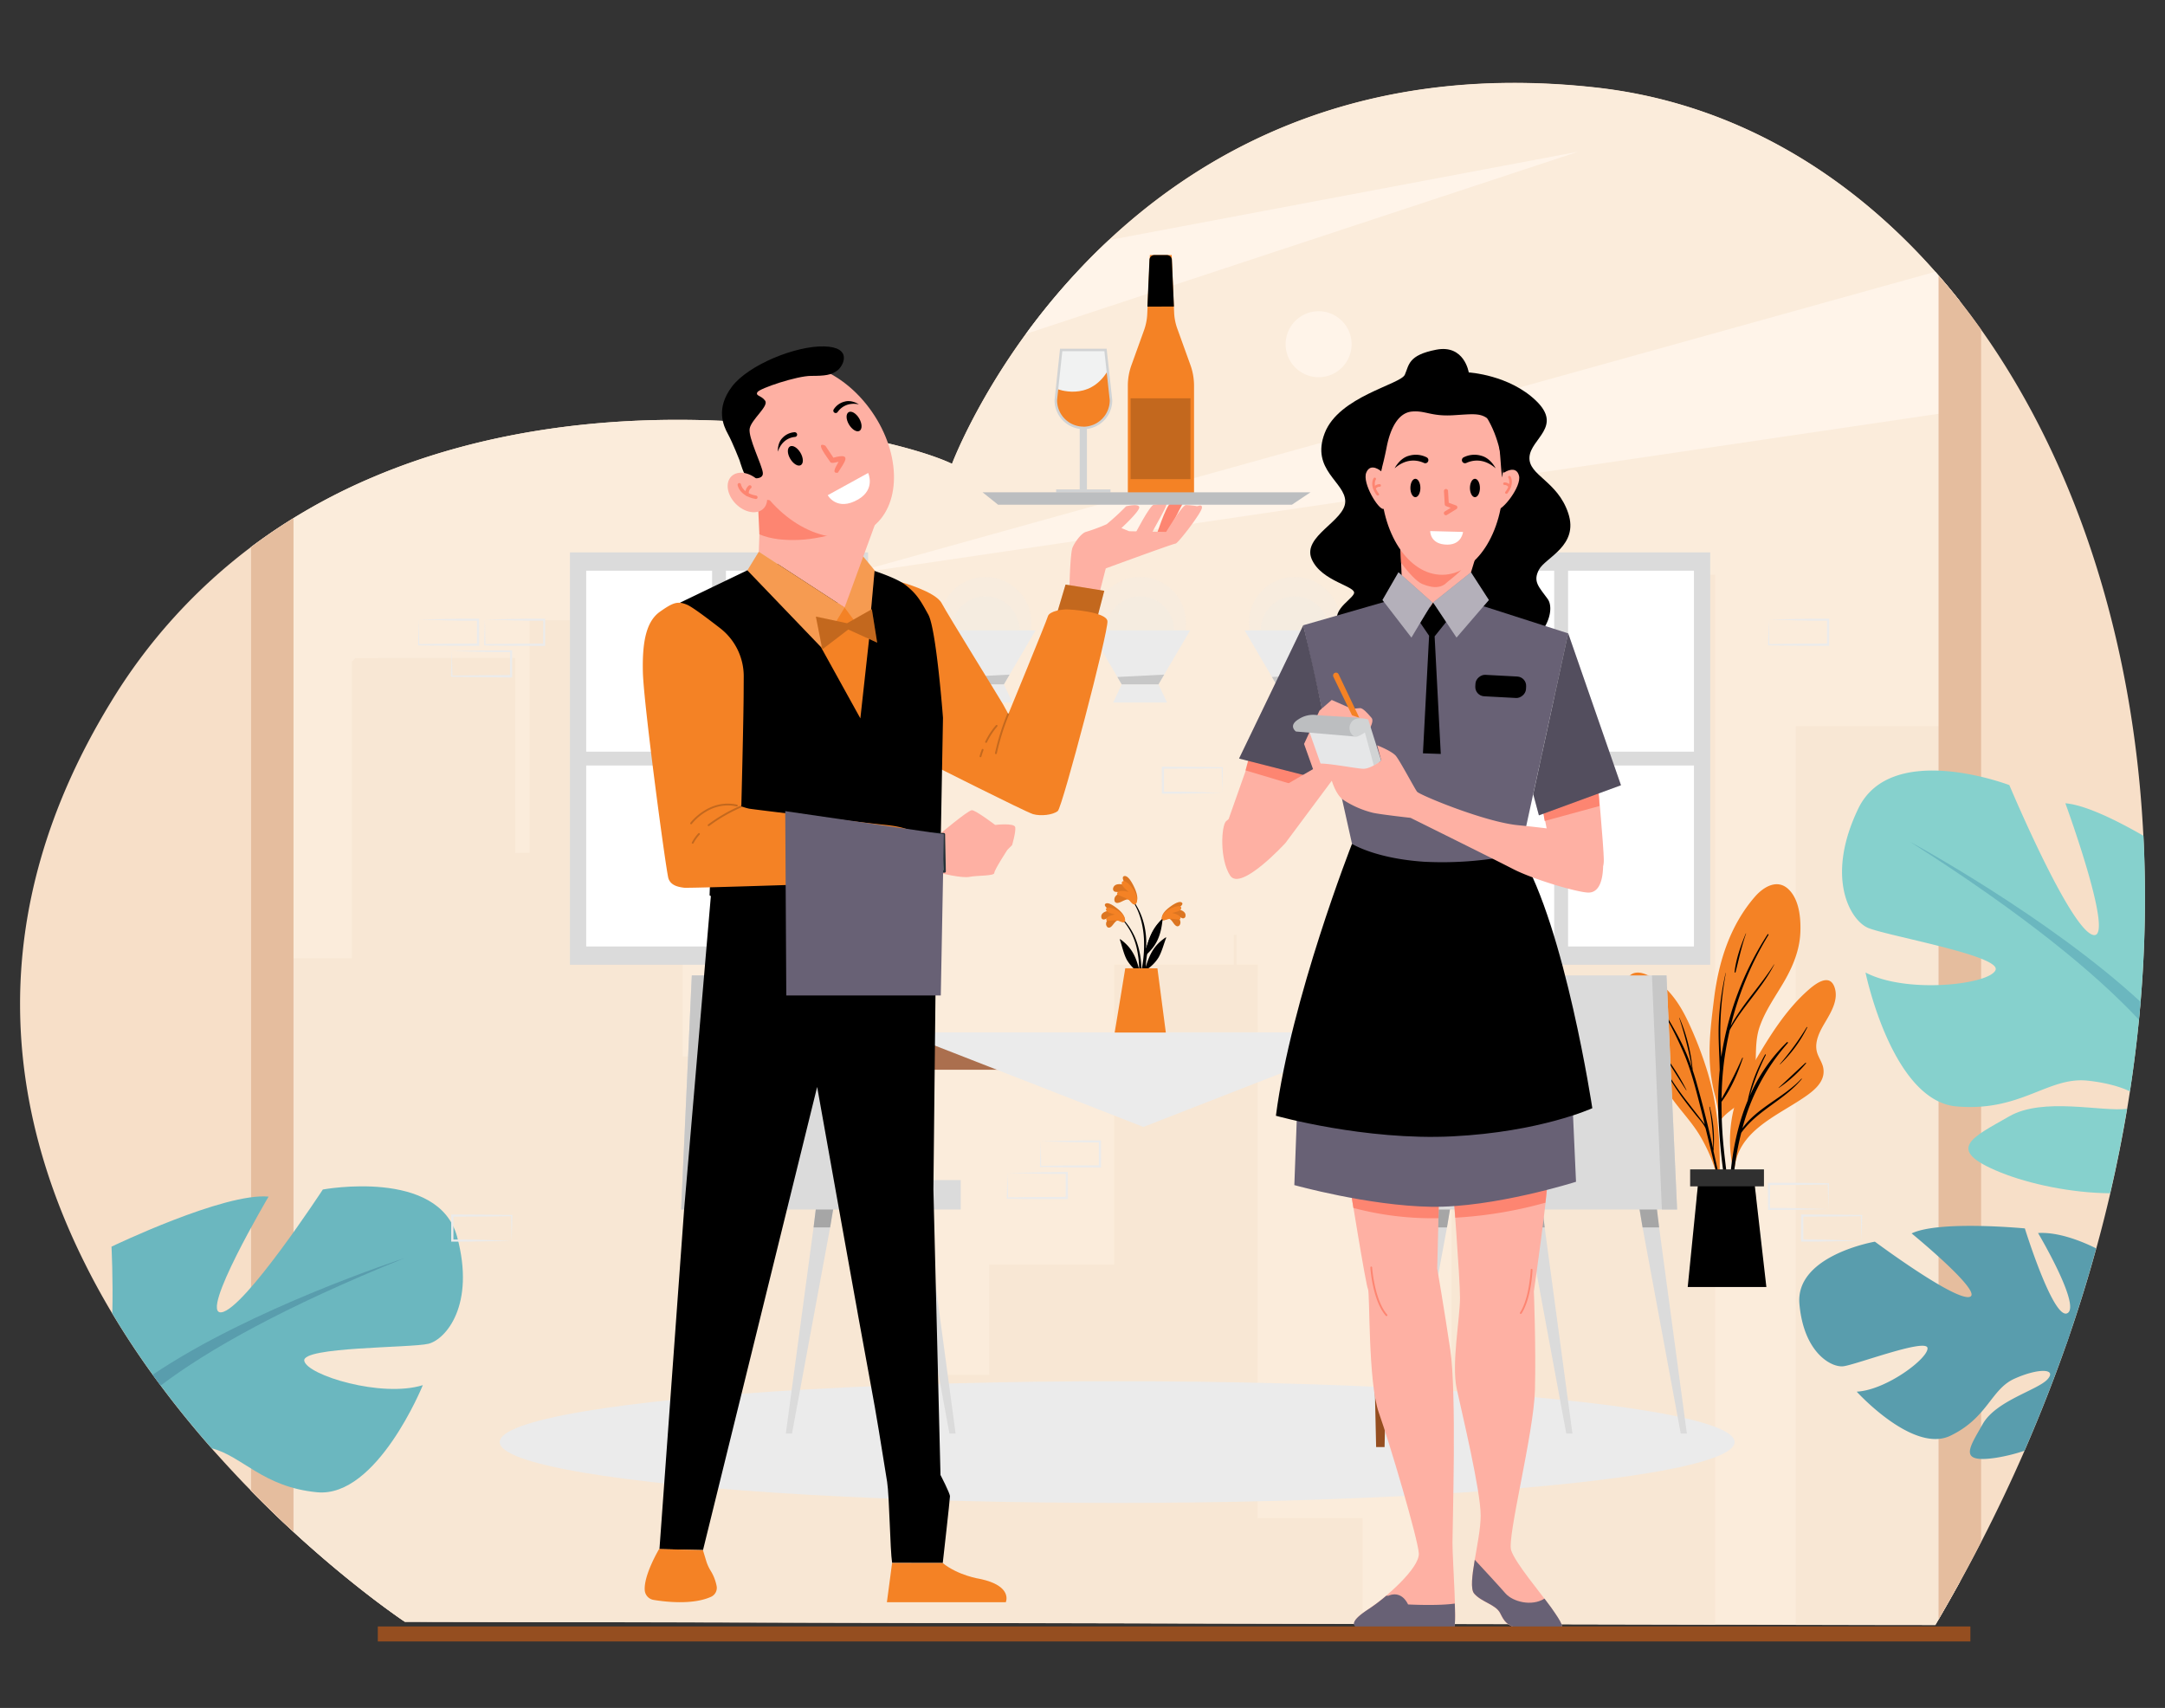 <svg id="ec5aea5c-c563-4b1d-a705-5e4b74e0aea3" data-name="Layer 1" xmlns="http://www.w3.org/2000/svg" xmlns:xlink="http://www.w3.org/1999/xlink" width="865.76" height="682.89" viewBox="0 0 865.76 682.89"><rect x="0" y="0" width="865.76" height="682.89" fill="#333333" stroke="none"/><defs><clipPath id="efa9a404-4e01-4a27-b963-45e2f07be18d"><path id="ae2e0981-7a62-441f-83f0-617e6dc88fe7" data-name="SVGID" d="M433.21,171.08h0a11.08,11.08,0,0,1-11-11.11l2.15-20.05h17.72L444.28,160a11.08,11.08,0,0,1-11,11.11Z" fill="#f1f2f2" stroke="#d1d3d4" stroke-miterlimit="10"/></clipPath></defs><path d="M856,400.59q-.3,3.56-.65,7.14-1.39,14.19-3.61,28.64c-.36,2.32-.73,4.64-1.12,7q-2.8,16.74-6.74,33.75-2.55,11-5.59,22-4.69,17.14-10.61,34.43c-.51,1.49-1,3-1.56,4.49q-7.35,20.91-16.52,42-7.95,18.21-17.32,36.44-4.11,8-8.51,16-4.14,7.51-8.51,15l-1.31,2.22,0,.06-17.88,0-588.46-1.29h-5.67s-1.58-1-4.43-3.07c-1.54-1.11-3.48-2.51-5.73-4.2-1-.72-2-1.5-3.08-2.33-6.27-4.79-14.4-11.32-23.59-19.41h0l-.72-.64c-2-1.74-4-3.54-6-5.42l-.92-.85-.46-.42-1.23-1.14-.28-.25-2.17-2q-6.28-5.94-12.89-12.66c-1.49-1.52-3-3.06-4.48-4.64l-.15-.16q-4.26-4.48-8.56-9.27L85.41,580l-.77-.88q-4.77-5.4-9.5-11.18c-.72-.87-1.43-1.74-2.14-2.63q-4.44-5.5-8.77-11.32l-.76-1,0,0c-.8-1.09-1.61-2.18-2.4-3.29s-1.71-2.37-2.55-3.57c-4.71-6.69-9.27-13.66-13.59-20.88q-4.09-6.84-7.88-14h0q-1.58-3-3.07-6C3.14,443.6-7.81,366.13,44.23,280.9a221.14,221.14,0,0,1,56.11-62.15q8.32-6.25,17-11.59A236,236,0,0,1,148.62,191c96-41,207.22-17.43,232.08-5.55,0,0,64.37-172.23,258-150.42,44.12,5,84,24.55,117.26,55.26a253.84,253.84,0,0,1,19.22,19.8q4.35,5,8.51,10.28,4.37,5.53,8.51,11.38c37.35,52.59,60.93,122.93,64.91,202.4A495.82,495.82,0,0,1,856,400.59Z" fill="#f7dfc8"/><path d="M783.72,120.4V632.45q-4.76,8.63-9.82,17.24l-55.8-.12-32.2-.07-105.44-.22-35.6-.07-383-.8s-5-3.31-13.24-9.6A457.46,457.46,0,0,1,100.34,596V218.75A231.06,231.06,0,0,1,148.62,191c96-41,207.22-17.43,232.08-5.55,0,0,8.77-23.46,29.57-52A266.41,266.41,0,0,1,443.44,96c40.61-37.91,103.39-71.25,195.29-60.9,44.12,5,84,24.55,117.26,55.26a248.87,248.87,0,0,1,17.93,18.34Q778.95,114.35,783.72,120.4Z" fill="#fbecdb"/><path d="M783.72,120.4v43.79l-445,65.59L773.92,108.66Q778.95,114.35,783.72,120.4Z" fill="#fff4e9"/><path d="M502.89,607h42v42.17l-383-.8s-5-3.31-13.24-9.6A457.46,457.46,0,0,1,100.34,596V309.63l.15-.18h1.6v73.67h38.59V264.55l1.46-1.41h9.37v-.06H206v.06h.05v17.77H206v12.22h.05V310.9H206v12.27h.05v17.77H206V341l5.78-.06V248H273v11.77h0v17.77h0v15.62h0V310.9h0v12.27h0v17.77h0v11.35h0v17.78h0v11.35h0v17.77h0v10.69h0v11.28h0v1.24h69V524.11h25.77v25.62h27.78V505.61h50V385.72h7.82V373.78h1.11v11.94h38.9V373.78h1.12v11.93h8.45Z" fill="#f8e7d4"/><polygon points="685.9 229.78 685.9 649.5 580.46 649.28 580.46 229.78 685.9 229.78" fill="#f8e7d4"/><path d="M783.72,290.36V632.45q-4.76,8.63-9.82,17.24l-55.8-.12V290.36Z" fill="#f8e7d4"/><path d="M117.37,207.16V612.49c-5.46-5-11.18-10.54-17-16.51V218.75Q108.67,212.5,117.37,207.16Z" fill="#e5bd9e"/><path d="M631.1,60.65,410.27,133.5A266.41,266.41,0,0,1,443.44,96Z" fill="#fff4e9"/><path d="M514.11,137.63a13.19,13.19,0,1,1,13.19,13.19A13.19,13.19,0,0,1,514.11,137.63Z" fill="#fff4e9"/><path d="M792.23,131.78V616.45q-4.11,8-8.51,16-4.14,7.51-8.51,15V110.12q4.35,5,8.51,10.28Q788.09,125.94,792.23,131.78Z" fill="#e5bd9e"/><path d="M838.24,499.14q-4.69,17.14-10.61,34.43c-.51,1.49-1,3-1.56,4.49q-7.35,20.91-16.52,42a71.28,71.28,0,0,1-11.34,2.8c-15.46,2.32-10.68-4-5.36-13.45s22.19-13.64,26-18-4.11-4.35-13.42-.1-10.59,15.6-25.53,22.76-37.42-17.64-37.42-17.64c11.91-.61,28.91-13.54,28.3-17.49s-28.87,6.82-33.7,7.34-15.81-5.49-17.51-24.94,30.18-24.88,30.18-24.88,31.64,23.52,37.81,22.1-23.12-25.4-23.12-25.4c11-5.3,45.28-2,45.28-2s11.41,36.8,17,33.9S815,493,815,493C823.34,492.49,832.92,496.5,838.24,499.14Z" fill="#599dad"/><path d="M827.63,533.57c-.51,1.49-1,3-1.56,4.49-13.47-7.38-39.75-14.55-90.81-16.23C735.26,521.83,796.85,519.46,827.63,533.57Z" fill="#599dad"/><path d="M61.05,549.61q-1.29-1.77-2.55-3.57c-4.71-6.69-9.27-13.66-13.59-20.88.36-13.47-.32-26.71-.32-26.71s45.11-21.69,62.81-20c0,0-28,47.39-18.84,46.25s40.54-49.1,40.54-49.1,46.26-8.57,53.68,18.84-4.57,41.11-11.42,42.83-50.82,1.14-49.68,6.85,30.83,14.85,47.4,9.71c0,0-18.28,45.11-42.26,42.82-21.69-2.06-29.84-14.41-42.18-17.59q-4.77-5.4-9.5-11.18c-.72-.87-1.43-1.74-2.14-2.63q-4.44-5.5-8.77-11.32Z" fill="#6bb7bf"/><path d="M64.23,554c18.86-14.28,49.15-31.4,97.4-50.92-1.31.43-61.06,19.93-100.58,46.58Z" fill="#599dad"/><path d="M850.57,443.35q-2.8,16.74-6.74,33.75c-15.34-.1-32.28-3.65-43.91-8.36-22.66-9.18-11.16-13.93,3.51-22.37C817,438.55,840.33,444.6,850.57,443.35Z" fill="#86d1cd"/><path d="M856,400.59q-.3,3.56-.65,7.14-1.39,14.19-3.61,28.64c-3.78-1.87-9.82-3.54-16.9-4.29-15.92-1.69-26.67,12.56-52.48,10.3S746,388.84,746,388.84c16.51,8.67,49.7,4.8,52-1s-44.29-13.8-51.2-16.94-16.93-20-3.73-47.53,60.45-9.46,60.45-9.46,23.86,56.86,33.3,59.86-10.9-52.6-10.9-52.6c7.85.68,19.84,6.46,31.23,13A495.82,495.82,0,0,1,856,400.59Z" fill="#86d1cd"/><path d="M763.75,336.54c.87.47,55.32,30,92.2,64q-.3,3.56-.65,7.14C838,389.2,809.59,365.72,763.75,336.54Z" fill="#6bb7bf"/><g id="b82ea9d2-fcf1-4e94-8601-828800453f9b" data-name="freepik--background-complete--inject-299"><rect x="227.92" y="220.86" width="119.22" height="164.88" fill="#dbdbdb"/><rect x="234.42" y="228.18" width="50.34" height="72.35" fill="#fff"/><rect x="290.3" y="228.18" width="50.34" height="72.35" fill="#fff"/><rect x="234.42" y="306.07" width="50.34" height="72.35" fill="#fff"/><rect x="290.3" y="306.07" width="50.34" height="72.35" fill="#fff"/><rect x="564.67" y="220.86" width="119.22" height="164.88" fill="#dbdbdb"/><rect x="571.17" y="228.18" width="50.34" height="72.35" fill="#fff"/><rect x="627.05" y="228.18" width="50.34" height="72.35" fill="#fff"/><rect x="571.17" y="306.07" width="50.34" height="72.35" fill="#fff"/><rect x="627.05" y="306.07" width="50.34" height="72.35" fill="#fff"/><path d="M180.67,260.34l11.74-.25,6-.06h6.4v.4l0,10v.45h-.44l-11.87-.13c-3.95,0-7.91-.09-11.87-.14h-.25v-.24c0-1.7.07-3.39.12-5.06Zm0,0,.13,5.07c0,1.66.1,3.31.12,4.95l-.25-.24c4,0,7.92-.14,11.87-.14l11.87-.09-.45.45v-10l.4.4c-2,0-3.91,0-5.87,0l-5.9-.1Z" fill="#ebebeb"/><path d="M193.91,247.7l11.77-.22,6-.1H218v10.88h-.45l-11.87-.05c-3.95,0-7.91-.1-11.86-.14h-.2v-.25c0-1.7.07-3.38.12-5.06Zm0,0,.13,5.07c0,1.67.1,3.32.11,5l-.24-.25c4,0,7.92-.14,11.87-.14l11.86-.06-.44.45.05-10,.39.4c-1.95,0-3.9,0-5.86,0l-5.93-.1Z" fill="#ebebeb"/><path d="M402.89,469l11.75-.25,6-.1c2-.05,4,0,6-.05H427V469l.06,10v.45h-.45l-11.87,0c-4,0-7.91-.1-11.86-.15h-.26V479c0-1.7.08-3.39.12-5.06Zm0,0L403,474c0,1.68.1,3.33.12,5l-.24-.25c3.95,0,7.9-.14,11.86-.15l11.87-.05-.45.45,0-10,.41.4c-2,0-3.91,0-5.87-.05l-5.9-.1Z" fill="#ebebeb"/><path d="M416.12,456.31l11.76-.25,6-.1c2,0,4,0,6,0h.39v.39l.05,10v.45h-.44L428,466.74c-4,0-7.91-.1-11.87-.16h-.25v-.24c0-1.7.08-3.4.13-5.06Zm0,0,.13,5.07c0,1.67.1,3.32.11,5l-.24-.24c4-.05,7.91-.14,11.87-.15l11.87-.06-.45.45,0-10,.41.41c-2,0-3.91,0-5.87-.06l-5.87-.08Z" fill="#ebebeb"/><path d="M167.44,247.7l11.75-.22,6-.1h6.4v.41l.06,10v.44h-.45l-11.87-.05c-4,0-7.91-.1-11.86-.14h-.26v-.25c0-1.7.08-3.38.12-5.06Zm0,0,.12,5.07c0,1.67.1,3.32.12,5l-.24-.25c3.95,0,7.9-.14,11.86-.14l11.87-.06-.45.45v-10l.4.4c-2,0-3.9,0-5.87,0l-5.89-.1Z" fill="#ebebeb"/><path d="M488.77,317l-11.76.25-6,.1c-2,0-4,0-6,0h-.39V317l-.06-10v-.45H465l11.87.05c4,0,7.91.11,11.87.15H489V307c0,1.7-.08,3.39-.13,5.07Zm0,0-.13-5.07c0-1.67-.1-3.32-.12-5l.25.24c-4,.05-7.91.14-11.87.15l-11.87.05.45-.44,0,10-.41-.4h5.87l5.9.1Z" fill="#ebebeb"/><path d="M731.14,483.44l-11.76.24-6,.11H707v-.39l-.06-10v-.46h.45l11.87,0c4,0,7.91.1,11.86.15h.25v.24c0,1.69-.07,3.39-.11,5.06Zm0,0-.12-5.07c0-1.67-.1-3.32-.12-5l.24.24c-3.95,0-7.91.15-11.86.15l-11.87.06.45-.45-.05,10-.4-.4c2,0,3.91,0,5.87,0l5.9.11Z" fill="#ebebeb"/><path d="M744.38,496.09l-11.76.24-6,.11c-2,0-4,0-6,0h-.4v-.39l0-10v-.46h.45l11.86.06c4,0,7.92.09,11.87.14h.25V486c0,1.7-.08,3.39-.11,5.07Zm0,0-.12-5.07c0-1.67-.1-3.32-.12-5l.24.24c-4,.05-7.9.14-11.87.14l-11.86.06.45-.44v10l-.41-.4c2,0,3.91,0,5.87,0l5.9.11Z" fill="#ebebeb"/><path d="M204.61,496.09l-11.77.24-6,.11c-2,0-4,0-6,0h-.4V485.6h.45l11.87.06c3.95,0,7.9.09,11.87.14h.24V486c0,1.7-.08,3.39-.12,5.07Zm0,0-.13-5.07c0-1.67-.1-3.32-.12-5l.25.24c-4,.05-7.91.14-11.86.14l-11.87.06.44-.44v10l-.4-.4c2,0,3.9,0,5.87,0l5.89.11Z" fill="#ebebeb"/><path d="M707.31,247.7l11.76-.22,6-.1h6.4v.41l0,10v.44h-.43l-11.86-.05c-4,0-7.92-.1-11.87-.14h-.25v-.25c0-1.7.08-3.38.12-5.06Zm0,0,.13,5.07c0,1.67.1,3.32.11,5l-.24-.25c4,0,7.91-.14,11.87-.14l11.88-.06-.45.45v-10l.41.4c-2,0-3.91,0-5.87,0l-5.9-.1Z" fill="#ebebeb"/><circle cx="394.09" cy="249.02" r="18.33" fill="#ebebeb" opacity="0.19" style="isolation:isolate"/><circle cx="394.09" cy="252.04" r="13.6" transform="translate(57.75 577.16) rotate(-76.63)" fill="#ebebeb" opacity="0.19" style="isolation:isolate"/><polygon points="414.11 252.04 401.44 273.63 386.74 273.63 374.07 252.04 414.11 252.04" fill="#ebebeb"/><polygon points="404.88 280.89 383.31 280.89 386.74 273.63 401.44 273.63 404.88 280.89" fill="#ebebeb"/><polygon points="403.73 269.73 401.44 273.63 386.73 273.63 385 270.68 403.73 269.73" fill="#c7c7c7"/><circle cx="455.91" cy="249.02" r="18.33" fill="#ebebeb" opacity="0.19" style="isolation:isolate"/><circle cx="455.91" cy="252.07" r="13.6" transform="translate(-63.95 218.29) rotate(-25.22)" fill="#ebebeb" opacity="0.19" style="isolation:isolate"/><polygon points="475.92 252.04 463.26 273.63 448.56 273.63 435.89 252.04 475.92 252.04" fill="#ebebeb"/><polygon points="466.7 280.89 445.13 280.89 448.56 273.63 463.26 273.63 466.7 280.89" fill="#ebebeb"/><polygon points="465.55 269.73 463.26 273.63 448.56 273.63 446.82 270.68 465.55 269.73" fill="#c7c7c7"/><circle cx="517.72" cy="249.02" r="18.33" fill="#ebebeb" opacity="0.19" style="isolation:isolate"/><circle cx="517.72" cy="252.04" r="13.6" transform="translate(-26.58 439.91) rotate(-45)" fill="#ebebeb" opacity="0.19" style="isolation:isolate"/><polygon points="537.75 252.04 525.07 273.63 510.38 273.63 497.71 252.04 537.75 252.04" fill="#ebebeb"/><polygon points="528.51 280.89 506.94 280.89 510.38 273.63 525.07 273.63 528.51 280.89" fill="#ebebeb"/><polygon points="527.37 269.73 525.08 273.63 510.38 273.63 508.64 270.68 527.37 269.73" fill="#c7c7c7"/></g><g id="b373c7dd-02ed-4c24-af3d-20fc7c5d88e1" data-name="freepik--Shadow--inject-299"><ellipse cx="446.74" cy="576.58" rx="246.9" ry="24.33" fill="#ebebeb"/></g><g id="a2b780da-1099-41b5-a7c6-33d6ac3c498b" data-name="freepik--Plant--inject-299"><path d="M685.44,436.54a62.37,62.37,0,0,1,2,11.43c-.11.19-.09.89,0,.71,0,.62,1,.51,1-.11v-1.2c2.23-2.77,5.47-4.48,8.06-6.94a15.21,15.21,0,0,0,4.44-7.06c2.17-7.5.13-15.44,2.75-22.91,2.25-6.45,6.27-12,9.72-17.93,3.58-6.17,6.27-12.66,6.54-19.89.21-5.54-.45-12.92-4.66-17-4.48-4.4-10-1.11-13.45,2.82-9.92,11.39-14.51,25.79-16.37,40.5-1,8.15-2.08,16.35-1.79,24.57A66.72,66.72,0,0,0,685.44,436.54Z" fill="#f48225" data-secondary="true"/><path d="M687.42,450.93a141.05,141.05,0,0,1,.27-23.07v-.09c-.12-6.28-.62-12.45-.37-18.7A110.29,110.29,0,0,1,690.07,389a.06.06,0,0,1,.08,0,0,0,0,0,1,0,0A130.44,130.44,0,0,0,688,408.62q-.19,5.28.08,10.58c.06,1.14.17,2.29.24,3.45h0a123.25,123.25,0,0,1,18.52-49.07c.13-.21.49,0,.36.22a128.36,128.36,0,0,0-15.11,36.42c4.78-8.85,12-16.14,17.33-24.61,0-.05.11,0,.09,0-4.81,9.46-12.75,16.92-17.8,26.24q-1.32,5.7-2.14,11.49a129.06,129.06,0,0,0-1.14,16,183.24,183.24,0,0,0,8.29-16.37.13.13,0,0,1,.24.09c-2,6-4.74,12.41-8.55,17.5,0,3.78.09,7.56.31,11.34.59,10.07,2.31,20,3.11,30.06a.23.23,0,0,1-.21.25.22.22,0,0,1-.25-.21h0A231.37,231.37,0,0,1,687.42,450.93Z"/><path d="M698.12,373.25c0-.07.14,0,.11,0-1.79,5.1-2.87,10.25-4.2,15.47a.19.19,0,0,1-.25.13.2.2,0,0,1-.14-.19C694.19,383.41,696.11,378.13,698.12,373.25Z"/><path d="M651.38,394.59a78.36,78.36,0,0,0,4.24,8.69c3.31,6,6.77,11.53,7.4,18.53.28,3.13.37,6.28,1.33,9.3a27.8,27.8,0,0,0,3.71,7.28c3.58,5.23,8.06,9.74,11.4,15.16a64.31,64.31,0,0,1,7.59,18.29c.08.34.63.26.54-.09v-.08a.14.14,0,0,0,0-.09c.53-15-.67-30.16-5.26-44.56a153.45,153.45,0,0,0-7.27-18.53c-2.46-5.22-5.52-10.24-9.86-14.14-2.8-2.52-8.87-7.29-12.85-4.77C650.5,390.79,650.63,392.68,651.38,394.59Z" fill="#f48225" data-secondary="true"/><path d="M666.53,428.64a123.39,123.39,0,0,0,8.74,12.55c1.45,1.9,2.93,3.78,4.38,5.68.68.9,1.45,1.8,2.08,2.76-.39-1.58-.78-3.16-1.18-4.74-1.94-7.59-3.8-15.23-6.7-22.55a150.71,150.71,0,0,0-10.43-20.45c-.1-.18.18-.3.29-.13,3.17,5.22,6.4,10.44,9.06,15.94a82.56,82.56,0,0,1,3.85,9.46A146.24,146.24,0,0,0,671.5,407c0-.06.06-.1.09-.05a68.92,68.92,0,0,1,5.31,21h0q1,2.91,1.79,5.9,3.55,12.62,6.38,25.42a91.29,91.29,0,0,0-1.51-16.66.1.1,0,0,1,.2,0,53.35,53.35,0,0,1,1.45,17.62c.73,3.24,1.44,6.49,2.13,9.73,1.48,6.93,3.29,14,4.15,21a.14.14,0,0,1-.28.05c-1-3.79-1.64-7.72-2.49-11.56s-1.72-7.69-2.61-11.53c-1.3-5.59-2.69-11.17-4.06-16.74-.9-2.05-2.74-3.86-4.08-5.57-1.48-1.88-3-3.75-4.4-5.66a84.54,84.54,0,0,1-7.23-11.2C666.32,428.63,666.44,428.53,666.53,428.64Z"/><path d="M665.85,422.25a79.47,79.47,0,0,1,8.54,13.58c0,.07-.06.13-.1.07-2.87-4.49-5.71-9-8.57-13.56C665.64,422.25,665.8,422.15,665.85,422.25Z"/><path d="M729.82,408.81c-2,3.35-4.18,7.39-3.34,11.41.53,2.54,2.4,4.62,2.69,7.21.76,5.75-5,9.54-9.1,12.25-10.31,6.77-24.46,12.8-26.35,26.63-.07.49-.89.37-.89-.11a.14.14,0,0,1,0-.09s-.06-.05-.06-.08a53.07,53.07,0,0,1,.2-21.12c1.54-7.12,4.65-13.52,8.32-19.79,6.21-10.59,12.79-21.44,22.17-29.57,2.6-2.25,7.93-6.28,10-1.21S732.2,404.74,729.82,408.81Z" fill="#f48225" data-secondary="true"/><path d="M720.37,431.29c-6.84,7.4-17.72,11.55-23.61,19.85a83.1,83.1,0,0,1,18.14-34.06.26.26,0,0,0,0-.37.24.24,0,0,0-.32,0,67.17,67.17,0,0,0-14.84,21.44,97.57,97.57,0,0,1,6.38-16.32.17.17,0,0,0-.29-.18A62.31,62.31,0,0,0,698.9,440c-7.77,18.78-8.48,40.81-6.85,60.6a.22.22,0,0,0,.44,0c-.44-15.6-.19-31.47,3.58-46.71l.24-.95c6.41-9,17.24-13.07,24.2-21.51C720.56,431.32,720.44,431.22,720.37,431.29Z"/><path d="M722,424.94c-3.59,3.3-7.17,6.67-10.76,10,0,0,0,.1.06.07a52.64,52.64,0,0,0,10.89-9.81C722.29,425,722.1,424.79,722,424.94Z"/><path d="M722.52,410.66a112.86,112.86,0,0,1-10.75,14.78c-.06.05,0,.14.09.09a52.24,52.24,0,0,0,10.85-14.77.12.12,0,0,0-.1-.13A.16.16,0,0,0,722.52,410.66Z"/><polygon points="706.35 514.58 674.9 514.58 679.14 472.26 701.51 472.26 706.35 514.58"/><polygon points="702.3 479.14 678.44 479.14 679.14 472.26 701.51 472.26 702.3 479.14" opacity="0.2"/><rect x="675.89" y="467.57" width="29.49" height="6.76"/><rect x="675.89" y="467.57" width="29.49" height="6.76" fill="#f1f2f2" opacity="0.2"/></g><g id="febd4408-409b-47a4-aea5-f6e980bcc9f7" data-name="freepik--Chairs--inject-299"><polygon points="362.16 477.27 364.42 490.77 379.67 573.18 382.14 573.18 371.04 490.77 369.4 477.27 362.16 477.27" fill="#dbdbdb"/><polygon points="369.4 477.27 362.16 477.27 364.42 490.77 371.04 490.77 369.4 477.27" fill="#a6a6a6"/><polygon points="314.24 573.18 316.71 573.18 331.96 490.77 334.22 477.27 326.98 477.27 325.34 490.77 314.24 573.18" fill="#dbdbdb"/><polygon points="326.98 477.27 325.34 490.77 331.96 490.77 334.22 477.27 326.98 477.27" fill="#a6a6a6"/><polygon points="268.48 573.18 270.94 573.18 286.2 490.77 288.45 477.27 281.22 477.27 279.58 490.77 268.48 573.18" fill="#dbdbdb"/><polygon points="279.58 490.77 286.2 490.77 288.45 477.27 281.22 477.27 279.58 490.77" fill="#a6a6a6"/><polygon points="272.38 483.61 384.19 483.61 384.19 471.83 342.33 471.83 328.27 390 276.65 390 272.38 483.61" fill="#dbdbdb"/><polygon points="272.38 483.61 278.47 483.61 282.45 390 276.65 390 272.38 483.61" fill="#c7c7c7"/><polygon points="580.88 477.27 578.63 490.77 563.37 573.18 560.91 573.18 572.01 490.77 573.65 477.27 580.88 477.27" fill="#dbdbdb"/><polygon points="573.65 477.27 580.88 477.27 578.63 490.77 572.01 490.77 573.65 477.27" fill="#a6a6a6"/><polygon points="628.8 573.18 626.34 573.18 611.08 490.77 608.83 477.27 616.06 477.27 617.7 490.77 628.8 573.18" fill="#dbdbdb"/><polygon points="616.06 477.27 617.7 490.77 611.08 490.77 608.83 477.27 616.06 477.27" fill="#a6a6a6"/><polygon points="674.56 573.18 672.11 573.18 656.85 490.77 654.59 477.27 661.83 477.27 663.47 490.77 674.56 573.18" fill="#dbdbdb"/><polygon points="663.47 490.77 656.85 490.77 654.59 477.27 661.83 477.27 663.47 490.77" fill="#a6a6a6"/><polygon points="670.66 483.61 558.86 483.61 558.86 471.83 600.71 471.83 614.78 390 666.41 390 670.66 483.61" fill="#dbdbdb"/><polygon points="670.66 483.61 664.57 483.61 660.6 390 666.41 390 670.66 483.61" fill="#c7c7c7"/></g><g id="ade39cf7-978e-4d5b-8e27-a072d80eb411" data-name="freepik--Table--inject-299"><polygon points="556.95 422.66 556.67 444.14 553.67 578.59 550.3 578.59 547.3 444.14 547.03 422.66 556.95 422.66" fill="#954e20"/><polygon points="556.95 422.66 556.67 444.14 547.3 444.14 547.03 422.66 556.95 422.66" fill="#ab6f4e"/><polygon points="366.31 422.66 366.03 444.14 363.04 578.59 359.67 578.59 356.66 444.14 356.4 422.66 366.31 422.66" fill="#954e20"/><polygon points="356.4 422.66 366.31 422.66 366.03 444.14 356.66 444.14 356.4 422.66" fill="#ab6f4e"/><rect x="335.13" y="413.77" width="244.23" height="13.95" fill="#ab6f4e"/><polygon points="360.3 412.76 554.18 412.76 457.24 450.59 360.3 412.76" fill="#ebebeb"/><path d="M448.63,367.09c7.56,7.39,8.82,18.82,7.23,28.85,0,.23-.39.17-.39,0,0-2.28.07-4.54.06-6.79,0-.11-.08-.2-.11-.31a15.33,15.33,0,0,1-4.92-5.27c-1.25-2.48-1.79-5.28-2.68-7.87-.09-.25.17-.18.34-.05,4.6,3.39,6.06,7,7.38,11.91a39.51,39.51,0,0,0-.8-7.59,25.86,25.86,0,0,0-6.27-12.64C448.31,367.16,448.5,367,448.63,367.09Z"/><path d="M447.21,368c-1.3,0-2.11,2.12-3.12,2.69a1,1,0,0,1-1.38-.14l-.06-.09c-1-1.39.37-3.12,1.67-4.09a14.58,14.58,0,0,1-2.69,1.24,1,1,0,0,1-1.19-.6l0-.13c-.44-1.91,2-2.75,3.59-2.8-.79-.55-3.08-2.06-1.87-2.79s3.91,1.4,4.79,2.11c1.28,1,2.81,2.6,2.87,4.23C449.88,369.52,448.21,368.35,447.21,368Z" fill="#f48225" data-secondary="true"/><path d="M447.21,368c-1.3,0-2.11,2.12-3.12,2.69a1,1,0,0,1-1.38-.14l-.06-.09c-1-1.39.37-3.12,1.67-4.09a14.58,14.58,0,0,1-2.69,1.24,1,1,0,0,1-1.19-.6l0-.13c-.44-1.91,2-2.75,3.59-2.8-.79-.55-3.08-2.06-1.87-2.79s3.91,1.4,4.79,2.11c1.28,1,2.81,2.6,2.87,4.23C449.88,369.52,448.21,368.35,447.21,368Z" opacity="0.1" style="isolation:isolate"/><path d="M447.59,368.27c-1.67-.75-4.86.33-5.13-.29-.54-1.29,2-2.16,3.38-2.33-1.27-.35-3.7-.9-3.58-2.12.1-1.49,3.73-.21,5.57,1.2,2.32,1.79,2.3,3.5,1.92,3.84C449.18,369,447.84,368.4,447.59,368.27Z" fill="#f48225" data-secondary="true"/><path d="M465.83,366.35c-7.82,7.11-9.53,18.49-8.32,28.57,0,.22.39.18.4,0,.09-2.28.1-4.55.19-6.8l.13-.29a15.32,15.32,0,0,0,5.11-5.08c1.35-2.43,2-5.21,3-7.77.1-.24-.17-.17-.35-.06-4.72,3.21-6.27,6.8-7.83,11.65a41,41,0,0,1,1.09-7.55,25.89,25.89,0,0,1,6.76-12.4.16.16,0,0,0,0-.23.17.17,0,0,0-.23,0Z"/><path d="M467.22,367.27c1.3.1,2,2.2,3,2.85a1,1,0,0,0,1.38-.09l.06-.08c1.06-1.36-.25-3.15-1.51-4.16a15.23,15.23,0,0,0,2.64,1.34,1,1,0,0,0,1.22-.57l0-.11c.51-1.89-1.86-2.83-3.5-2.94.83-.52,3.17-1.93,2-2.69s-4,1.27-4.86,1.94c-1.32,1-2.92,2.49-3,4.11C464.49,368.74,466.21,367.64,467.22,367.27Z" fill="#f48225" data-secondary="true"/><path d="M467.22,367.27c1.3.1,2,2.2,3,2.85a1,1,0,0,0,1.38-.09l.06-.08c1.06-1.36-.25-3.15-1.51-4.16a15.23,15.23,0,0,0,2.64,1.34,1,1,0,0,0,1.22-.57l0-.11c.51-1.89-1.86-2.83-3.5-2.94.83-.52,3.17-1.93,2-2.69s-4,1.27-4.86,1.94c-1.32,1-2.92,2.49-3,4.11C464.49,368.74,466.21,367.64,467.22,367.27Z" opacity="0.1" style="isolation:isolate"/><path d="M466.83,367.58c1.69-.69,4.83.52,5.13-.1.6-1.25-1.92-2.23-3.28-2.45,1.27-.3,3.73-.75,3.7-2,0-1.5-3.72-.35-5.61,1-2.38,1.7-2.44,3.41-2.06,3.77S466.56,367.69,466.83,367.58Z" fill="#f48225" data-secondary="true"/><path d="M457.83,385.11a76.66,76.66,0,0,1-2.43,11.23.28.28,0,0,1-.33.22.27.27,0,0,1-.22-.32c.51-3.46,1.45-6.86,2-10.33a50.69,50.69,0,0,0,.6-10.58c-.33-5.84-1.9-12-5.71-16.6-.08-.11.09-.26.18-.17,7.61,8.89,6.4,19.78,6.39,20.75,1.09-3.67,2.2-7.89,6.28-11.65.17-.16.31-.09.29.19-.74,6.82-2.63,10.38-6.59,14C458.14,383,458,384.05,457.83,385.11Z"/><path d="M451.63,359.75c-1.37-.61-3.26,1.14-4.62,1.25a1.12,1.12,0,0,1-1.35-.85.36.36,0,0,1,0-.11c-.33-2,2-3.05,3.79-3.4a17,17,0,0,1-3.42-.07,1.09,1.09,0,0,1-.92-1.23.89.89,0,0,1,0-.14c.5-2.2,3.41-1.88,5.14-1.09-.54-1-2.16-3.69-.53-3.84s3.35,3.42,3.9,4.59c.81,1.73,1.62,4.13.9,5.85C453.6,362.71,452.47,360.66,451.63,359.75Z" fill="#f48225" data-secondary="true"/><path d="M451.63,359.75c-1.37-.61-3.26,1.14-4.62,1.25a1.12,1.12,0,0,1-1.35-.85.36.36,0,0,1,0-.11c-.33-2,2-3.05,3.79-3.4a17,17,0,0,1-3.42-.07,1.09,1.09,0,0,1-.92-1.23.89.89,0,0,1,0-.14c.5-2.2,3.41-1.88,5.14-1.09-.54-1-2.16-3.69-.53-3.84s3.35,3.42,3.9,4.59c.81,1.73,1.62,4.13.9,5.85C453.6,362.71,452.47,360.66,451.63,359.75Z" opacity="0.1" style="isolation:isolate"/><path d="M451.86,360.27c-1.35-1.62-5.2-2.1-5.17-2.89.08-1.6,3.16-1.23,4.67-.72-1.13-1-3.38-2.78-2.68-4,.84-1.51,4,1.66,5.16,4.05,1.51,3,.63,4.78.06,4.94C453.12,361.86,452.08,360.54,451.86,360.27Z" fill="#f48225" data-secondary="true"/><path d="M462.84,387.16l3.36,25.67H445.75c.42-2.26,4.23-25.69,4.23-25.69Z" fill="#f48225" data-secondary="true"/></g><path d="M457.1,221s6.5-1.87,7.43-3.42,7.76-15.13,8.37-16.12-3.4-.3-4.95,0-5.9,13.64-5.9,13.64l-6.82,2.17Z" fill="#fd8571"/><path d="M427.65,235s.3-13.94,1.26-16.12,3.4-5.58,5.27-6.19a71.2,71.2,0,0,0,8.37-3.1,98.84,98.84,0,0,0,7.75-7.14s5-1.26,5.27.32-7.13,8.37-7.13,8.37l3.1,1.26,16.39.31,9.6-9.62s3.4-2.16,3.1,0-9.62,14.26-10.54,14.26-27.91,9.92-27.91,9.92l-3.1,12.09Z" fill="#feb0a3"/><path d="M459.44,218.66s6.76-.42,8-1.73,10.86-13.16,11.66-13.93-3.26-1-4.84-1.07-8.69,12-8.69,12l-7.14.65Z" fill="#feb0a3"/><path d="M433.22,226.6s-.3-6.2,3.72-9.3,16.74-3.41,16.74-3.41,6.2-12.09,7.75-12.09,5.27-1.55,5,0-4,7.76-5.58,10.86-2.17,7.12-3.72,8.37-10.54,3.4-10.54,3.4" fill="#feb0a3"/><polygon points="422.68 245.21 426.1 233.73 441.59 236.22 437.87 250.47 422.68 245.21" fill="#f48225" data-secondary="true"/><polygon points="422.68 245.21 426.1 233.73 441.59 236.22 437.87 250.47 422.68 245.21" opacity="0.2"/><path d="M360.44,232.8s13.64,3.72,16.12,8.37,23.24,38.13,24.49,40.34,2.17,4,2.17,4,15.19-36.89,15.81-39.07,5.89-2.79,7.44-2.79,15.8.93,16.38,4.65-18,74.37-19.84,75.95-6.82,2.17-9.92,1.26-43.71-21.43-43.71-21.43Z" fill="#f48225" data-secondary="true"/><g opacity="0.2"><path d="M398.25,301.51h-.07a.36.36,0,0,1-.28-.43,95.61,95.61,0,0,1,4.92-15.7.36.36,0,0,1,.48-.2.37.37,0,0,1,.2.47,95.25,95.25,0,0,0-4.89,15.59A.36.36,0,0,1,398.25,301.51Z"/></g><g opacity="0.2"><path d="M392.1,302.76H392a.37.37,0,0,1-.26-.45c.24-.85.52-1.71.86-2.63a.35.35,0,0,1,.46-.21.37.37,0,0,1,.22.47c-.33.89-.61,1.73-.84,2.56A.35.35,0,0,1,392.1,302.76Z"/></g><g opacity="0.2"><path d="M394.32,297l-.16,0a.38.38,0,0,1-.17-.49,29.63,29.63,0,0,1,4.27-6.53.36.36,0,0,1,.55.47,28.58,28.58,0,0,0-4.16,6.38A.35.35,0,0,1,394.32,297Z"/></g><path d="M377,624.93s2.88-25.38,2.88-26.66-3.79-8.52-3.79-8.52L373.26,475.6l1.26-118.5-89.9-3L273.54,484l-9.83,135.42,17.42.34,45.64-185.17s17.46,98,21.72,120.57c1.7,9,4.05,23.34,6.26,37.31.92,5.85,1.17,27.11,2,32.42Z"/><path d="M298.89,228,272,240.94l13,83.78L283.75,358s22.33,12.23,47.59,11.44a124.07,124.07,0,0,0,44.43-9.85L377.09,287s-2.66-35.37-5.85-41.22-4.79-8.5-9.3-12-18.36-7.45-18.36-7.45-25.06-2.07-25.86-2.07S298.89,228,298.89,228Z"/><polygon points="328.23 258.63 344.05 287.23 347.77 253.46 336.6 237.24 328.36 255.86 328.23 258.63" fill="#f48225" data-secondary="true"/><polygon points="337.75 242.92 347.25 255.74 349.74 228.05 343.95 221.03 337.75 242.92" fill="#f48225" data-secondary="true"/><polygon points="337.75 242.92 347.25 255.74 349.74 228.05 343.95 221.03 337.75 242.92" fill="#fff" opacity="0.2"/><polygon points="304.29 195.45 303.44 220.61 337.75 242.92 351.8 204.49 304.29 195.45" fill="#feb0a3"/><path d="M303.67,213.64c4.82,2.08,10.63,2.43,15.88,2.23,11.34-.49,24.5-5.54,31.17-8.44l1.08-2.94-48.78-5Z" fill="#fd8571"/><polygon points="337.75 242.92 328.23 258.63 298.88 228.05 303.44 220.61 337.75 242.92" fill="#f48225" data-secondary="true"/><polygon points="337.75 242.92 328.23 258.63 298.88 228.05 303.44 220.61 337.75 242.92" fill="#fff" opacity="0.2"/><path d="M375,334.17s12.09-10.23,13.64-10.23,9.3,5.89,9.3,5.89,7.74-.92,8.05.93-1.26,7.13-1.26,7.13l-1.86,1.86s-5.27,8.06-5.27,9.3-6.82.93-9.92,1.55-11.78-1.55-11.78-1.55Z" fill="#feb0a3"/><polygon points="363.16 333.24 377.43 333.56 377.73 348.43 365.96 348.75 363.16 333.24" fill="#fff" stroke="#263238" stroke-linecap="round" stroke-linejoin="round"/><path d="M297.41,270.28A24.32,24.32,0,0,0,288,251.19c-5-3.87-11.14-8.52-13.26-9.4-3.72-1.55-5.57-.93-10.84,2.8s-7.13,11.46-6.82,24.17,9.29,79.67,10.22,82.46,3.79,3.41,6.21,3.72,87.93-2.61,89.58-2.79c5.9-.62,6.86-8.65,6.52-12.4-.62-6.82-6.52-9-15.5-9.92s-52.95-6.19-54.56-6.51a20.86,20.86,0,0,1-3.1-.93s.93-36.27.93-46.19Z" fill="#f48225" data-secondary="true"/><g opacity="0.2"><path d="M277,337.32a.33.33,0,0,1-.17,0,.35.35,0,0,1-.15-.49,16.87,16.87,0,0,1,2.57-3.64.38.38,0,0,1,.52,0,.38.38,0,0,1,0,.52,16.71,16.71,0,0,0-2.47,3.49A.37.37,0,0,1,277,337.32Z"/></g><g opacity="0.2"><path d="M283.37,330.32a.35.35,0,0,1-.29-.15.37.37,0,0,1,.07-.51,64.36,64.36,0,0,1,13.22-7.61.37.37,0,1,1,.29.67,63.81,63.81,0,0,0-13.07,7.52A.4.4,0,0,1,283.37,330.32Z"/></g><g opacity="0.2"><path d="M276.36,329.57a.36.36,0,0,1-.22-.07.37.37,0,0,1-.07-.51c.07-.1,7.4-9.76,18.66-7.26a.36.36,0,1,1-.16.71c-10.8-2.4-17.85,6.89-17.92,7A.35.35,0,0,1,276.36,329.57Z"/></g><rect x="431.77" y="168.61" width="2.87" height="27.06" fill="#d1d3d4"/><rect x="422.34" y="195.68" width="21.73" height="1.24" fill="#d1d3d4"/><path id="b016c827-7c51-4e41-aff8-2e740febf37f" data-name="SVGID" d="M433.21,171.08h0a11.08,11.08,0,0,1-11-11.11l2.15-20.05h17.72L444.28,160a11.08,11.08,0,0,1-11,11.11Z" fill="#f1f2f2"/><g clip-path="url(#efa9a404-4e01-4a27-b963-45e2f07be18d)"><path d="M422.68,155.5s12.7,5.23,20.19-7.06L444.28,160s.17,10.43-11,11.11c0,0-10.64-.21-11-11.11Z" fill="#f48225" data-secondary="true"/></g><path id="fd1b768c-f3fe-43d4-bb2d-bdbec469e5f5" data-name="SVGID" d="M433.21,171.08h0a11.08,11.08,0,0,1-11-11.11l2.15-20.05h17.72L444.28,160a11.08,11.08,0,0,1-11,11.11Z" fill="none" stroke="#d1d3d4" stroke-miterlimit="10"/><path d="M469.54,125.38l-1-23.4h-8.71l-1.05,23.4A22.11,22.11,0,0,1,457.5,132l-5,13.87a24.19,24.19,0,0,0-1.49,8.38v45.24h26.47V154.19a24.23,24.23,0,0,0-1.49-8.38l-5-13.87A22,22,0,0,1,469.54,125.38Z" fill="#f48225" data-secondary="true"/><rect x="452.11" y="159.25" width="23.95" height="32.32" opacity="0.2"/><path d="M469.43,122.58a.67.67,0,0,1,0-.2l-.82-18.52a2,2,0,0,0-2-1.88h-4.95a2,2,0,0,0-2,1.88l-.81,18.52v.2Z"/><polygon points="516.62 201.8 399.12 201.8 392.92 196.84 524.06 196.84 516.62 201.8" fill="#bcbec0"/><polygon points="314.01 324.32 314.43 398.02 376.21 398.02 377.43 333.56 314.01 324.32" fill="#686175" data-primary="true"/><ellipse cx="326.47" cy="180.03" rx="27.02" ry="38" transform="translate(-44.35 218.59) rotate(-34.81)" fill="#feb0a3"/><path d="M295.75,184.07s1.85,6.51,3.1,6.82,6.51,1.26,6.2-1.86-5.89-14-5.27-17.64,7.75-9,6.2-11.17-4-1.87-3.1-3.42,15.82-6.51,21.43-6.51,8.07-.31,10.55-2.17,6.2-9.32-5.28-9.62-30.4,7.45-36.92,16.13-3.42,15.52-1.56,18.91S295.75,184.07,295.75,184.07Z"/><polygon points="338.74 249.19 326.26 246.53 328.84 259.63 339.21 251.7 350.77 256.95 348.64 243.58 338.74 249.19" fill="#f48225" data-secondary="true"/><polygon points="338.74 249.19 326.26 246.53 328.84 259.63 339.21 251.7 350.77 256.95 348.64 243.58 338.74 249.19" opacity="0.2"/><ellipse cx="298.89" cy="196.91" rx="6.5" ry="9.09" transform="translate(-51.7 269.02) rotate(-45)" fill="#feb0a3"/><path d="M263.58,619.34s-6.22,10.39-5.75,16.53a4.23,4.23,0,0,0,3.53,3.82c4.42.74,15.61,2.12,23-1.25a3.91,3.91,0,0,0,2.21-4.31,18.16,18.16,0,0,0-2.38-6.08,17.21,17.21,0,0,1-1.86-4.18l-1.23-4.07Z" fill="#f48225" data-secondary="true"/><path d="M356.74,624.93l-2.08,15.68h47.55s3-6.54-10.4-9.33c0,0-8.62-1.29-14.86-6.35Z" fill="#f48225" data-secondary="true"/><path d="M616.37,320.47l4.22,21.45s2.28,3.25,9.75,6.54,11,.65,11-4.55-2.61-33.14-2.61-33.14Z" fill="#feb0a3"/><polygon points="617.7 328.25 639.64 322.26 638.79 310.73 616.37 320.47 617.7 328.25" fill="#fd8571"/><path d="M500.44,301.64,490,331.21l7.85,5.85s6.54.65,10.73-2.28,14.62-27,14.62-27Z" fill="#feb0a3"/><polygon points="498.07 308.03 520 314.57 523.12 307.81 500.06 300.62 498.07 308.03" fill="#fd8571"/><path d="M580.84,472.55s3,38.11,3,46.35-3.47,26.43-1.31,36.39S592.11,596,592.11,606s-5.63,27.73-2.62,31.2,8.67,4.33,10.4,7.85,2.61,4.33,5.64,5.63,15.16,2.16,17.76,1.31,1.31-3-3-9.15-14.29-17.77-16-23,9.09-46.79,9.52-64.1-.43-39.42-.43-39.42,5.64-39,5.64-46.79Z" fill="#feb0a3"/><path d="M581.94,486.87a168.73,168.73,0,0,0,36.06-6c.58-5.06,1-9.26,1-11.3l-38.13,3S581.34,478.83,581.94,486.87Z" fill="#fd8571"/><path d="M608.14,525.31a.34.34,0,0,1-.19,0,.37.37,0,0,1-.11-.49c3.81-5.91,4.27-17,4.28-17.14a.33.33,0,0,1,.37-.34.35.35,0,0,1,.33.37c0,.46-.48,11.42-4.38,17.49A.34.34,0,0,1,608.14,525.31Z" fill="#fd8571"/><path d="M623.3,651.91c2.62-.87,1.31-3-3-9.16-.75-1-1.68-2.26-2.68-3.58-5.14,3.25-12.61,1.23-15.52-2-2.61-3-9.32-10.25-12.35-13.52-1.06,6.27-1.76,11.78-.22,13.52,3,3.46,8.67,4.33,10.4,7.84s2.62,4.33,5.64,5.64S620.7,652.77,623.3,651.91Z" fill="#686175" data-primary="true"/><path d="M539.68,473.41s6.54,40.72,7.36,42,0,37.25,4.33,49.39,15.59,50.26,16,56.25-13.86,18.26-19.87,22.15-7.85,6.54-3.93,7.85,17.77,0,23.39-.43,13.19,1.65,14.48-.08-.61-26.35-.61-33.72,1.72-59.79-.87-77.11-5.23-32.5-5.23-32.5l.88-35.52-38.13-1.31Z" fill="#feb0a3"/><path d="M539.68,473.41s.64,4,1.54,9.57a122.73,122.73,0,0,0,34,4.09l.38-15.39-38.13-1.3Z" fill="#fd8571"/><path d="M554.42,526.19a.36.36,0,0,1-.27-.12C548.93,520,548,507.32,548,506.79a.36.36,0,0,1,.33-.38.34.34,0,0,1,.37.33c0,.13.92,13,6,18.87a.34.34,0,0,1,0,.49A.35.35,0,0,1,554.42,526.19Z" fill="#fd8571"/><path d="M581.46,650.53c.49-.66.48-4.48.29-9.38-6.75,1-18.67.36-18.67.36-3-6.07-7.85-3.47-7.85-3.47h-.89a70.38,70.38,0,0,1-6.91,5.23c-6.06,3.93-7.84,6.54-3.92,7.85s17.52,1.22,23.14.79S580.23,652.26,581.46,650.53Z" fill="#686175" data-primary="true"/><path d="M518.89,438.75l-1.3,35.09s29.47,8.23,54.59,8.67,58.05-10,58.05-10L628.5,434l-108.74-1.72Z" fill="#686175" data-primary="true"/><path d="M540.66,337.37s-24.37,61.95-30.44,108.74c0,0,35.53,10,70.64,8.24s55.89-11.26,55.89-11.26S625.92,371.15,608,341.27Z"/><path d="M587.34,148.91s-1.74-11.27-13-9.09-10.83,6.07-12.56,10-26.43,8.66-32.06,23.39,8.23,19.5,8.23,27.3-17.33,13.87-13.43,23,18.19,10.83,16.9,13.86-11.7,7.85-3.93,14.73,42.89,13.87,61.48,10.4,23.4-18.19,19.94-23-6.07-6.93-3.47-11.77,16-9.52,11.69-22.52-16-15.1-15.51-22.46,13.42-12.13,2.62-22.53S587.34,148.91,587.34,148.91Z"/><path d="M556.25,239.9,521.17,250l19.49,87.4s9.16,5.85,28.92,7.16a142.76,142.76,0,0,0,38.34-3.26l19.18-88.06L593.62,242.5Z" fill="#686175" data-primary="true"/><rect x="595.82" y="264.3" width="8.59" height="20.3" rx="3.73" transform="translate(294.13 859.11) rotate(-86.95)"/><polygon points="559.9 215.54 560.65 234 573.69 244.09 586.69 233.91 591.91 216.77 574.67 221.94 559.9 215.54" fill="#feb0a3"/><path d="M591.91,216.77,574.67,222l-14.77-6.39.38,9.4c3.1,4.19,6.27,7.53,8.38,8.45,5.24,2.21,8.13,1.23,9.85-.5,1.31-1.31,7.92-5.36,12.84-14.29Z" fill="#fd8571"/><polygon points="567.79 248.78 571.48 254.19 569.02 301.2 576.15 301.45 573.69 254.44 579.6 247.05 573.1 240.89 567.79 248.78"/><polygon points="559.23 228.83 572.78 240.89 564.41 254.93 552.84 239.91 559.23 228.83" fill="#686175" data-primary="true"/><polygon points="559.23 228.83 572.78 240.89 564.41 254.93 552.84 239.91 559.23 228.83" fill="#fff" opacity="0.5"/><polygon points="588.22 228.83 573.1 240.89 582.45 254.93 595.38 239.91 588.22 228.83" fill="#686175" data-primary="true"/><polygon points="588.22 228.83 573.1 240.89 582.45 254.93 595.38 239.91 588.22 228.83" fill="#fff" opacity="0.5"/><path d="M552.25,188.37s-4.16-3.61-5.89.58,4.93,15,6.9,14.53S554,189,554,189Z" fill="#feb0a3"/><path d="M601.65,188.86s4.6-3.05,5.77,1.3-6.81,14.26-8.7,13.52,1.13-14.5,1.13-14.5Z" fill="#feb0a3"/><ellipse cx="576.68" cy="192.45" rx="24.45" ry="37.37" fill="#feb0a3"/><path d="M599.05,165.81c-1.67-7.45-19.45-16.5-32-10.83,0,0-11.56,3.7-13.29,14a136.4,136.4,0,0,0-1.5,19.36c.57-2,1.4-5.23,2.24-9.51,1.47-7.64,4.68-13.79,10.09-14.28s7.63,2,16.5,1.48,11.77-1.23,15.5,2.95,3.2,18,4.18,21.91A76.57,76.57,0,0,0,599.05,165.81Z"/><path d="M521.17,250l-25.68,53.29,31.85,8.12,3.9-14.95q-1.34-7-2.81-14.08Q525,265.74,521.17,250Z" fill="#686175" data-primary="true"/><path d="M521.17,250l-25.68,53.29,31.85,8.12,3.9-14.95q-1.34-7-2.81-14.08Q525,265.74,521.17,250Z" opacity="0.2"/><polygon points="529.89 301.56 531.24 296.43 531.16 296.06 524.02 310.53 525.32 310.86 529.89 301.56" fill="#92e3a9"/><path d="M532.54,279.86l-4.88,4.26-6.18,13.33,3.59,10.07s-32.82,18.85-34.77,20.8-2.62,15.27,1.62,21.77,22.09-13,22.09-13l29.25-39.3s7.14-8.45,5.23-10.73-3.57-3.92-4.55-3.92-3.24.32-3.24.32Z" fill="#feb0a3"/><path d="M533.2,270.6,540.66,286l2.93,1-8.28-17.38a1.15,1.15,0,0,0-1.54-.57l-.16.08h0A1.19,1.19,0,0,0,533.2,270.6Z" fill="#f48225" data-secondary="true"/><polygon points="523.12 291.24 528.97 307.81 546.83 311.05 552.35 307.81 546.18 288.96 523.12 291.24" fill="#e6e7e8"/><path d="M541.64,294.48l-23.4-2s-3.24-2.27,1-4.88a10.66,10.66,0,0,1,7.85-1.62l16.57,1Z" fill="#bcbec0"/><path d="M552.35,304.23l-5.23-16.58s-5.23-1.62-6.83,1.31a3.93,3.93,0,0,0,1.16,5.43l.15.09c1,.65,4.21-1.62,4.21-1.62l3.59,13.31Z" fill="#d1d3d4"/><path d="M640.08,335.75a37.15,37.15,0,0,1,1,9.74c0,6.55-1.63,11.39-5.85,11.39s-22.09-5.24-30.22-9.44S564.06,327,564.06,327s-11.71-1.31-14.95-2a38.35,38.35,0,0,1-12-5.23c-3.26-2.27-4.88-8.78-4.88-8.78s-5.85-3.57-5.85-5.23,15.92,1.62,18.85,1.62,7.14-3.25,7.14-3.25L550.73,298s5.85,2.28,7.47,4.23,7.48,13,8.45,14.3,27,12.09,40.3,13.4,26.32,3.25,26.32,3.25" fill="#feb0a3"/><polygon points="627.1 253.21 648.21 313.97 615.39 326 613.13 317.56 627.1 253.21" fill="#686175" data-primary="true"/><polygon points="627.1 253.21 648.21 313.97 615.39 326 613.13 317.56 627.1 253.21" opacity="0.2"/><rect x="151.08" y="650.31" width="636.86" height="6" fill="#954e20"/><path d="M602,197.29a.52.52,0,0,1,0-.68c2.54-3.3,1.22-5.47,1.17-5.56a.52.52,0,0,1,.15-.71.52.52,0,0,1,.71.15c.07.12,1.79,2.84-1.21,6.74a.51.51,0,0,1-.72.1Z" fill="#fd8571"/><path d="M601.27,193.77a.51.51,0,0,1,.32-.88,2.9,2.9,0,0,1,2.52,1.34.51.51,0,0,1-.14.71.53.53,0,0,1-.72-.14,1.86,1.86,0,0,0-1.58-.89A.47.47,0,0,1,601.27,193.77Z" fill="#fd8571"/><path d="M551.34,198a.53.53,0,0,0,0-.69c-2.54-3.29-1.23-5.46-1.17-5.55a.52.52,0,0,0-.15-.71.51.51,0,0,0-.71.15c-.08.11-1.8,2.83,1.21,6.74a.5.5,0,0,0,.72.09Z" fill="#fd8571"/><path d="M552.07,194.47a.52.52,0,0,0-.32-.88,2.89,2.89,0,0,0-2.52,1.34.5.5,0,0,0,.14.71.51.51,0,0,0,.71-.14,1.88,1.88,0,0,1,1.59-.89A.52.52,0,0,0,552.07,194.47Z" fill="#fd8571"/><path d="M568,195.11c0,2-.9,3.68-2,3.68s-2-1.64-2-3.68.9-3.68,2-3.68S568,193.08,568,195.11Z"/><path d="M557.7,187.24s1.95-4,5.68-5a9.61,9.61,0,0,1,7.17.64,1.24,1.24,0,0,1,.56,1.53h0a1.24,1.24,0,0,1-1.69.69C567.32,184.13,562.71,182.87,557.7,187.24Z"/><path d="M587.81,195.11c0,2,.91,3.68,2,3.68s2-1.64,2-3.68-.91-3.68-2-3.68S587.81,193.08,587.81,195.11Z"/><path d="M598.09,187.24s-1.94-4-5.68-5a9.61,9.61,0,0,0-7.17.64,1.26,1.26,0,0,0-.56,1.53h0a1.25,1.25,0,0,0,1.7.69C588.47,184.13,593.08,182.87,598.09,187.24Z"/><path d="M578.12,206a.82.82,0,0,1-.35-1.51l2.33-1.44-1.83-.68a.81.81,0,0,1-.54-.72l-.31-5.27a.82.82,0,0,1,.77-.87.81.81,0,0,1,.86.77l.29,4.74,2.91,1.07a.82.82,0,0,1,.15,1.46l-3.77,2.33A.79.79,0,0,1,578.12,206Z" fill="#fd8571"/><path d="M571.92,212.34l13.13.34s-.44,5.06-6.22,5.08C571.79,217.79,571.92,212.34,571.92,212.34Z" fill="#fff"/><path d="M331,198l16.16-8.89s3.06,6.44-3.94,10.55C334.65,204.66,331,198,331,198Z" fill="#fff"/><path d="M320.11,181.05c1.2,2.06,1.26,4.26.13,4.92s-3-.47-4.23-2.53-1.26-4.26-.13-4.93S318.9,179,320.11,181.05Z"/><path d="M343.59,167.33c1.2,2.06,1.26,4.26.13,4.93s-3-.48-4.23-2.54-1.26-4.26-.13-4.92S342.39,165.27,343.59,167.33Z"/><path d="M311.06,180.58s-.26-3.36,1.81-5.45a7.21,7.21,0,0,1,4.93-2.32,1,1,0,0,1,.95.78h0a.94.94,0,0,1-.84,1.11C316.17,174.86,312.67,175.8,311.06,180.58Z"/><path d="M343.45,161.66s-2.8-1.88-5.63-1.1a7.19,7.19,0,0,0-4.45,3.16.94.94,0,0,0,.22,1.21h0a.93.93,0,0,0,1.37-.2C336,163.3,338.5,160.71,343.45,161.66Z"/><path d="M335.05,189c-3,.53-.15-3.37.28-4.34-.75,0-2.87.93-3.36,0s-6.63-8.53-1.92-6.47l3.22,4.82C341.3,180.71,337.4,185.21,335.05,189Z" fill="#fd8571"/><path d="M302.94,198.88a.68.68,0,0,0-.55-.72c-5.43-1-6.05-4.31-6.07-4.45a.69.69,0,0,0-.79-.56.67.67,0,0,0-.56.77c0,.18.74,4.39,7.17,5.58a.67.67,0,0,0,.79-.55A.17.17,0,0,0,302.94,198.88Z" fill="#fd8571"/><path d="M300.55,194.75a.71.71,0,0,0-.14-.46.68.68,0,0,0-1-.12,3.84,3.84,0,0,0-1.3,3.56.68.68,0,1,0,1.35-.2,2.49,2.49,0,0,1,.78-2.28A.67.67,0,0,0,300.55,194.75Z" fill="#fd8571"/></svg>